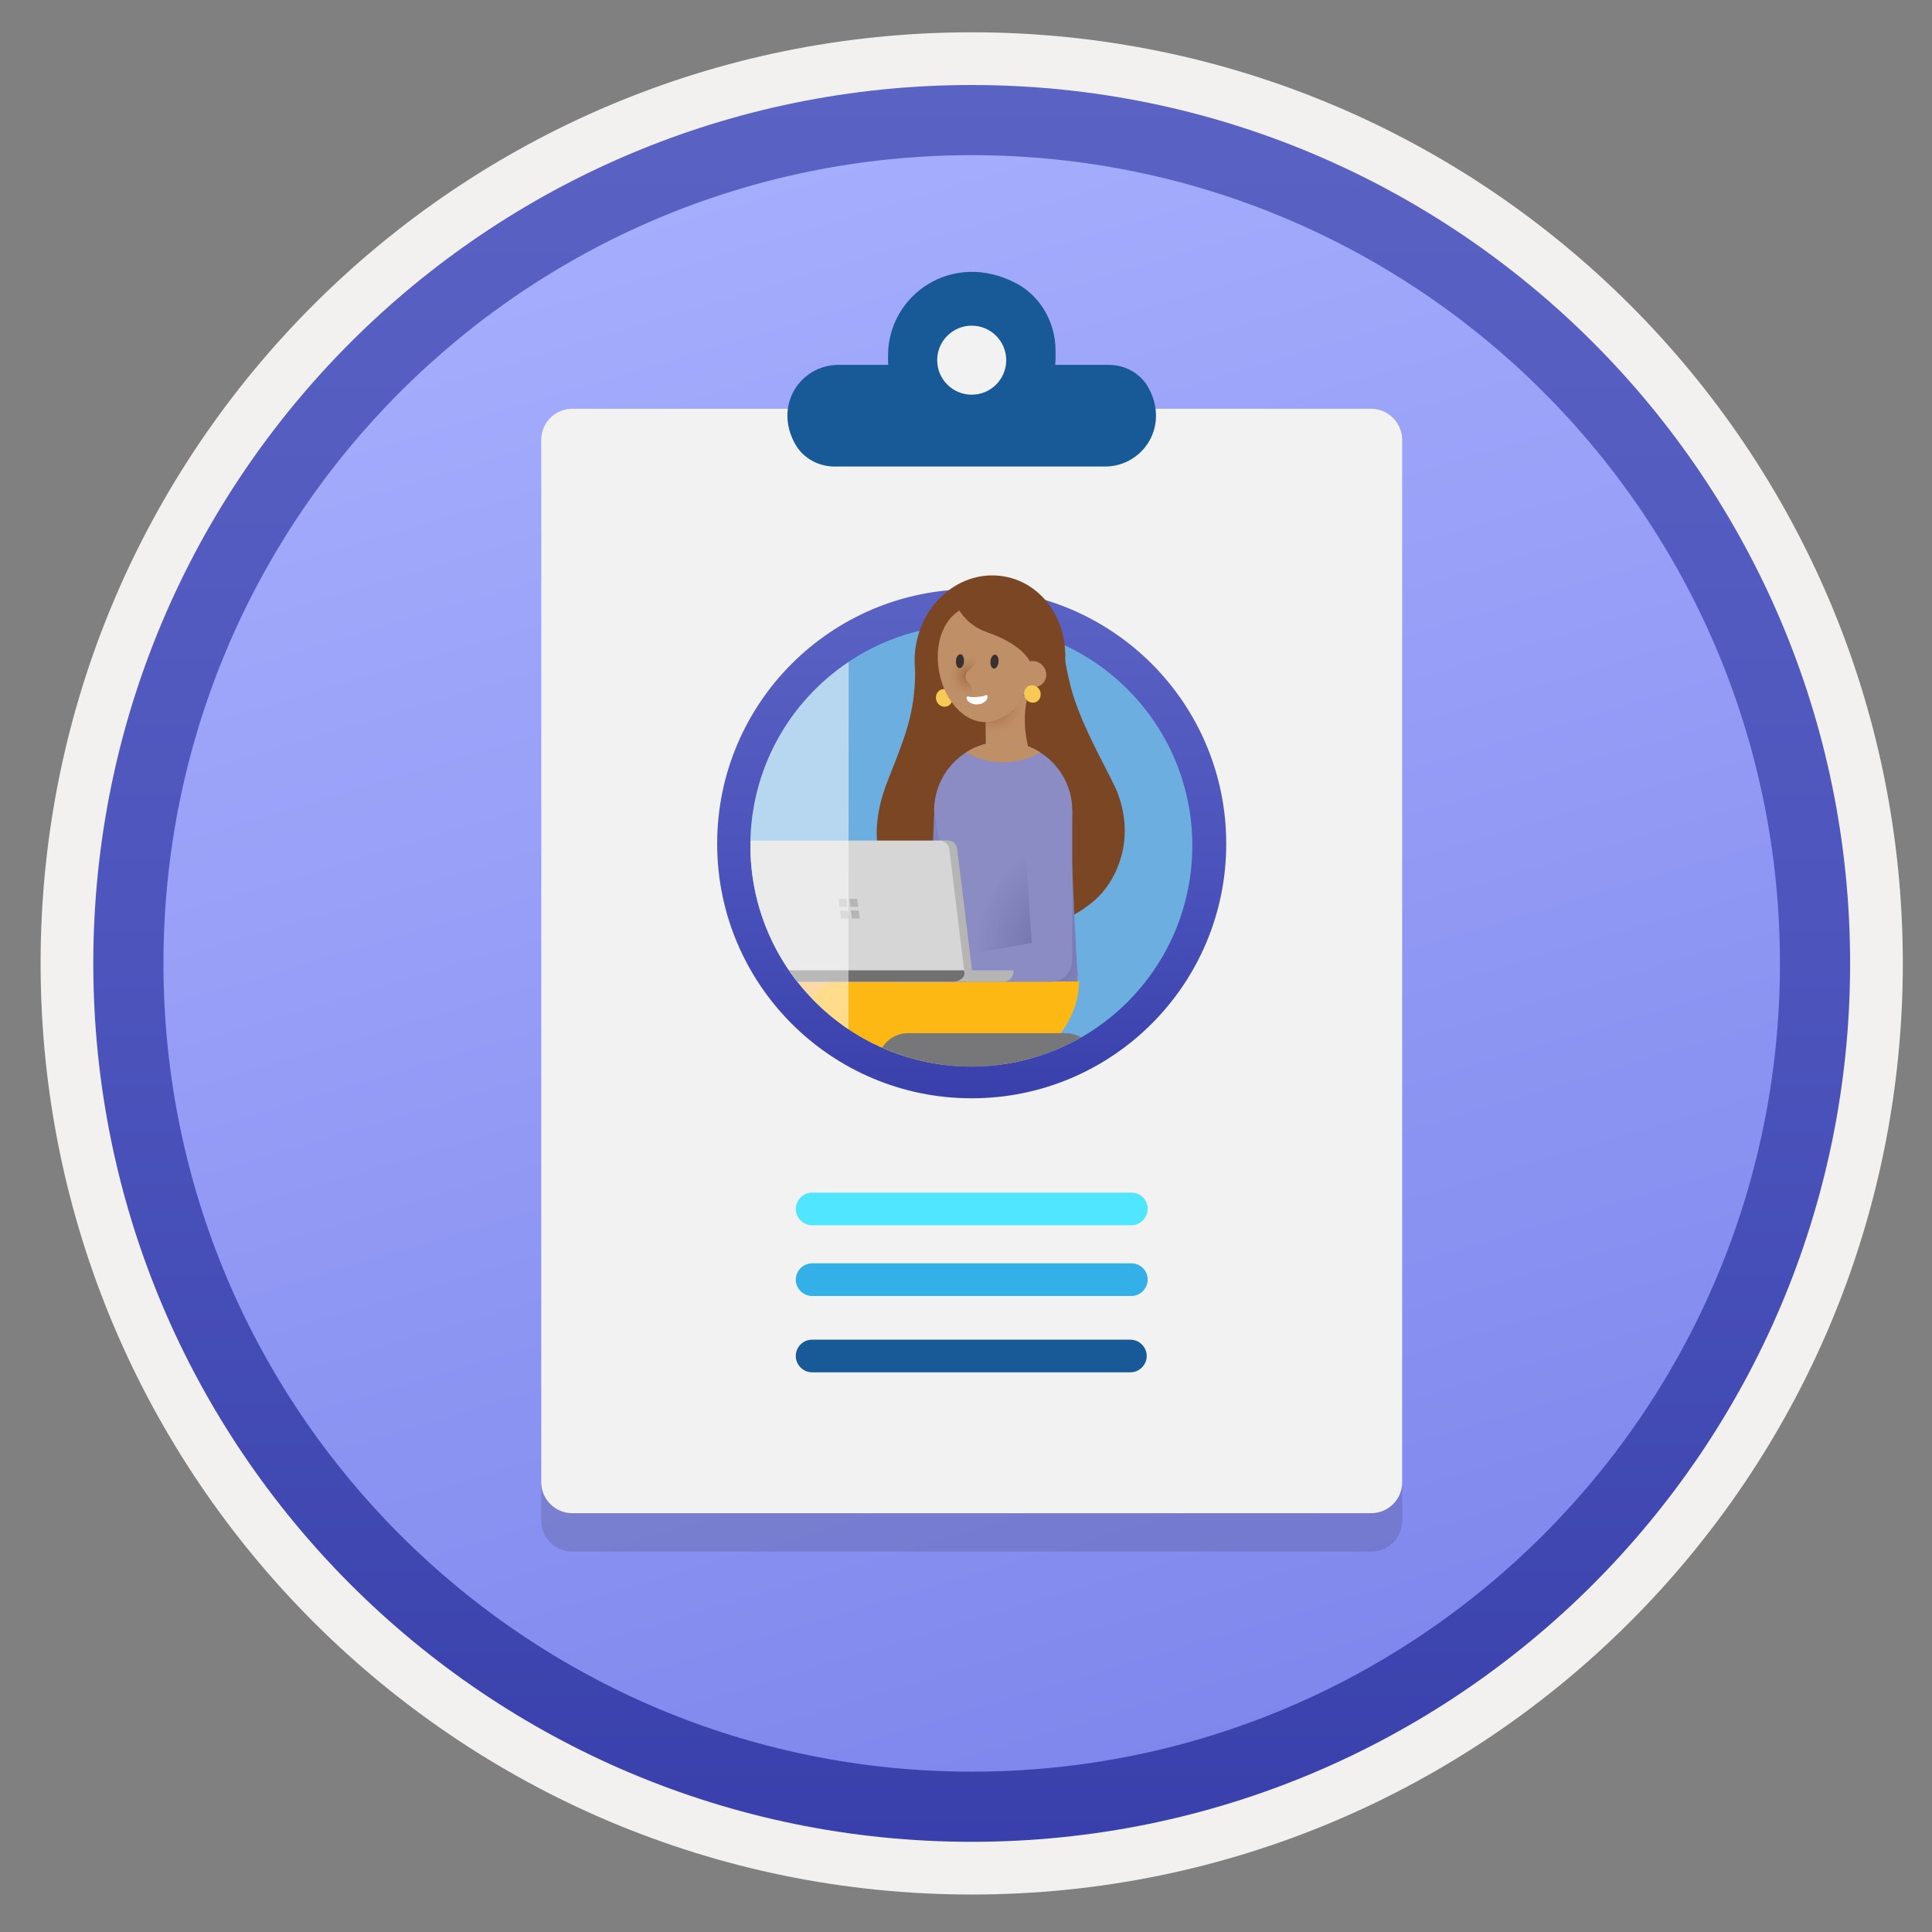 <svg width="103" height="103" viewBox="0 0 103 103" fill="none" xmlns="http://www.w3.org/2000/svg">
<rect x="0" y="0" width="103" height="103" fill="#808080" stroke="none"/>
<path d="M51.804 98.172C25.954 98.172 4.995 77.222 4.995 51.362C4.995 25.502 25.954 4.552 51.804 4.552C77.654 4.552 98.615 25.512 98.615 51.362C98.615 77.212 77.654 98.172 51.804 98.172Z" fill="url(#paint0_linear)"/>
<path fill-rule="evenodd" clip-rule="evenodd" d="M97.704 51.362C97.704 76.712 77.154 97.262 51.804 97.262C26.454 97.262 5.904 76.712 5.904 51.362C5.904 26.012 26.454 5.462 51.804 5.462C77.154 5.462 97.704 26.012 97.704 51.362ZM51.804 1.722C79.225 1.722 101.444 23.942 101.444 51.362C101.444 78.782 79.215 101.002 51.804 101.002C24.384 101.002 2.164 78.772 2.164 51.362C2.164 23.942 24.384 1.722 51.804 1.722Z" fill="#F2F1F0"/>
<path fill-rule="evenodd" clip-rule="evenodd" d="M51.804 94.452C28.005 94.452 8.714 75.162 8.714 51.362C8.714 27.562 28.005 8.272 51.804 8.272C75.605 8.272 94.894 27.562 94.894 51.362C94.894 75.162 75.605 94.452 51.804 94.452ZM98.635 51.362C98.635 77.222 77.665 98.192 51.804 98.192C25.945 98.192 4.974 77.222 4.974 51.362C4.974 25.502 25.945 4.532 51.804 4.532C77.665 4.532 98.635 25.492 98.635 51.362Z" fill="url(#paint1_linear)"/>
<path opacity="0.15" d="M73.095 23.842H30.515C29.595 23.842 28.855 24.582 28.855 25.502V81.062C28.855 81.982 29.595 82.722 30.515 82.722H73.095C74.015 82.722 74.755 81.982 74.755 81.062V25.502C74.745 24.582 74.005 23.842 73.095 23.842Z" fill="#1F1D20"/>
<path d="M73.095 21.793H30.515C29.595 21.793 28.855 22.532 28.855 23.453V79.013C28.855 79.933 29.595 80.672 30.515 80.672H73.095C74.015 80.672 74.755 79.933 74.755 79.013V23.453C74.745 22.532 74.005 21.793 73.095 21.793Z" fill="#F2F2F2"/>
<path fill-rule="evenodd" clip-rule="evenodd" d="M54.175 15.102C55.495 15.802 56.275 17.212 56.275 18.702V19.062C56.275 19.202 56.264 19.322 56.255 19.452H59.114C59.965 19.452 60.764 19.882 61.194 20.612C62.404 22.722 60.914 24.872 58.914 24.872H44.495C43.645 24.872 42.844 24.442 42.414 23.712C41.205 21.602 42.694 19.452 44.694 19.452H47.355C47.344 19.332 47.344 19.192 47.344 19.062V18.952C47.344 15.732 50.764 13.312 54.175 15.102Z" fill="#185A97"/>
<path d="M51.804 21.042C52.821 21.042 53.644 20.218 53.644 19.202C53.644 18.186 52.821 17.362 51.804 17.362C50.788 17.362 49.964 18.186 49.964 19.202C49.964 20.218 50.788 21.042 51.804 21.042Z" fill="#F2F2F2"/>
<path d="M51.804 58.553C59.299 58.553 65.374 52.477 65.374 44.983C65.374 37.488 59.299 31.413 51.804 31.413C44.31 31.413 38.234 37.488 38.234 44.983C38.234 52.477 44.31 58.553 51.804 58.553Z" fill="url(#paint2_linear)"/>
<path d="M49.594 35.152H48.304V36.232H49.594V35.152Z" fill="#505150"/>
<path d="M49.594 37.523H48.304V38.602H49.594V37.523Z" fill="#505150"/>
<path d="M49.594 40.102H48.304V41.182H49.594V40.102Z" fill="#505150"/>
<path d="M49.594 42.683H48.304V43.763H49.594V42.683Z" fill="#505150"/>
<path d="M49.594 45.053H48.304V46.133H49.594V45.053Z" fill="#505150"/>
<path d="M49.594 47.632H48.304V48.712H49.594V47.632Z" fill="#505150"/>
<path d="M49.594 50.002H48.304V51.082H49.594V50.002Z" fill="#505150"/>
<path d="M49.594 52.803H48.304V53.883H49.594V52.803Z" fill="#505150"/>
<path d="M49.594 55.172H48.304V56.252H49.594V55.172Z" fill="#505150"/>
<path d="M56.484 37.523H53.044V38.602H56.484V37.523Z" fill="#505150"/>
<path d="M56.635 31.692L56.525 31.832L56.635 31.692Z" fill="#532D81"/>
<path d="M51.785 56.863C58.294 56.863 63.565 51.593 63.565 45.083C63.565 38.573 58.294 33.303 51.785 33.303C45.275 33.303 40.005 38.573 40.005 45.083C40.005 51.583 45.285 56.863 51.785 56.863Z" fill="#6CAEDF"/>
<path d="M56.704 35.722C56.404 37.593 55.064 39.013 53.454 39.383C53.434 39.383 53.424 39.392 53.404 39.392C52.974 39.483 52.514 39.502 52.064 39.422C51.924 39.403 51.794 39.373 51.664 39.333C51.494 39.282 51.324 39.222 51.174 39.153C50.944 39.053 50.724 38.922 50.524 38.782C49.304 37.913 48.594 36.343 48.794 34.642C48.804 34.572 48.814 34.502 48.824 34.443C48.954 33.633 49.274 32.913 49.724 32.322C49.734 32.312 49.734 32.312 49.734 32.303C49.764 32.263 49.794 32.222 49.824 32.193L49.834 32.182C49.844 32.172 49.844 32.172 49.854 32.163C50.024 31.962 50.204 31.773 50.404 31.613L50.414 31.602C51.264 30.892 52.354 30.543 53.484 30.723C54.684 30.913 55.664 31.672 56.234 32.722C56.404 33.023 56.534 33.352 56.624 33.693C56.644 33.752 56.654 33.812 56.674 33.883C56.734 34.153 56.774 34.443 56.784 34.722C56.794 34.792 56.794 34.873 56.794 34.943C56.794 35.102 56.784 35.273 56.764 35.432C56.764 35.432 56.764 35.432 56.764 35.453C56.734 35.562 56.724 35.642 56.704 35.722Z" fill="#7A4623"/>
<path d="M58.364 47.992C55.745 50.282 51.414 50.152 49.224 48.642C47.334 47.342 46.094 45.482 47.094 42.272C47.374 41.372 48.184 39.672 48.525 38.192C48.874 36.692 48.775 35.412 48.775 35.412L56.755 34.942C56.755 34.942 56.885 36.272 57.465 37.792C58.124 39.532 59.285 41.512 59.565 42.232C60.584 44.842 59.455 47.052 58.364 47.992Z" fill="#7A4623"/>
<path d="M54.824 39.852L52.554 39.722L52.544 37.432C52.544 37.432 54.204 37.123 54.804 37.083C54.414 38.413 54.824 39.852 54.824 39.852Z" fill="#BF8F67"/>
<path d="M50.525 37.643C50.745 37.553 50.844 37.273 50.745 37.033C50.645 36.793 50.374 36.673 50.154 36.773C49.934 36.873 49.834 37.143 49.934 37.383C50.035 37.623 50.294 37.743 50.525 37.643Z" fill="#F8C954"/>
<path d="M54.824 39.852L52.554 39.722L52.544 37.432C52.544 37.432 54.204 37.123 54.804 37.083C54.414 38.413 54.824 39.852 54.824 39.852Z" fill="url(#paint3_radial)"/>
<path d="M55.005 35.102C55.175 36.862 53.885 38.422 52.614 38.492C51.344 38.562 50.184 37.192 50.014 35.432C49.844 33.672 50.745 32.352 52.014 32.282C53.285 32.212 54.834 33.342 55.005 35.102Z" fill="#BF8F67"/>
<path d="M53.234 35.292C53.255 35.092 53.175 34.912 53.054 34.902C52.934 34.892 52.825 35.042 52.804 35.252C52.785 35.452 52.864 35.632 52.984 35.642C53.105 35.652 53.215 35.502 53.234 35.292Z" fill="#3A312E"/>
<path d="M52.344 33.912L52.194 34.842C52.104 35.322 51.824 35.612 51.614 35.762C51.504 35.852 51.424 36.092 51.524 36.262C51.584 36.352 51.864 36.582 51.834 36.802L51.714 37.672L49.974 37.422L50.464 33.572L52.344 33.912Z" fill="url(#paint4_radial)"/>
<path d="M51.635 37.133C51.724 37.163 51.785 37.163 51.864 37.163C51.944 37.163 52.014 37.163 52.094 37.153C52.175 37.143 52.245 37.143 52.315 37.133C52.385 37.113 52.444 37.113 52.514 37.083L52.544 37.063C52.575 37.043 52.614 37.053 52.635 37.093C52.645 37.103 52.645 37.113 52.645 37.123C52.664 37.273 52.544 37.393 52.444 37.453C52.344 37.523 52.224 37.543 52.114 37.553C52.005 37.563 51.885 37.543 51.775 37.493C51.664 37.443 51.554 37.353 51.525 37.223C51.514 37.183 51.544 37.143 51.584 37.133C51.594 37.133 51.614 37.133 51.624 37.133H51.635Z" fill="white"/>
<path d="M50.924 32.072C50.924 32.072 51.254 33.232 52.614 33.702C54.574 34.382 54.894 35.262 54.904 35.272C56.434 35.622 56.034 34.072 54.594 32.392C53.114 30.672 50.924 32.072 50.924 32.072Z" fill="#7A4623"/>
<path d="M51.395 35.262C51.404 35.062 51.325 34.882 51.205 34.882C51.084 34.872 50.974 35.032 50.965 35.242C50.955 35.442 51.035 35.622 51.154 35.622C51.275 35.622 51.385 35.472 51.395 35.262Z" fill="#3A312E"/>
<path d="M54.264 36.683L55.154 36.633C55.535 36.613 55.815 36.283 55.775 35.903C55.734 35.523 55.404 35.223 55.025 35.243L54.135 35.293L54.264 36.683Z" fill="#BF8F67"/>
<path d="M55.224 37.433C55.444 37.343 55.544 37.063 55.444 36.823C55.344 36.583 55.074 36.463 54.854 36.563C54.634 36.663 54.534 36.933 54.634 37.173C54.734 37.403 54.994 37.523 55.224 37.433Z" fill="#F8C954"/>
<path d="M42.514 52.333C43.605 53.733 45.014 54.873 46.624 55.663L47.075 55.113L45.184 52.803C44.484 51.973 43.344 51.843 42.514 52.333Z" fill="url(#paint5_radial)"/>
<path d="M57.164 43.222C57.164 43.663 57.084 44.093 56.944 44.492C56.424 45.903 55.074 46.903 53.484 46.903C51.894 46.903 50.544 45.892 50.024 44.492C49.884 44.093 49.804 43.672 49.804 43.222C49.804 43.193 49.804 43.163 49.804 43.123V43.112C49.834 41.972 50.384 40.962 51.224 40.312C51.314 40.242 51.414 40.172 51.504 40.112C52.074 39.742 52.754 39.542 53.484 39.542C54.214 39.542 54.894 39.752 55.464 40.123C55.564 40.182 55.654 40.252 55.754 40.322C56.584 40.972 57.134 41.983 57.164 43.112V43.123C57.164 43.153 57.164 43.182 57.164 43.222Z" fill="#8B8CC4"/>
<path d="M49.794 43.453L49.554 50.273L42.304 51.533L43.454 52.343H50.574C51.204 52.343 51.714 51.833 51.714 51.203L52.454 43.413L49.794 43.453Z" fill="#8083BF"/>
<path d="M57.524 52.032H49.434L50.114 48.972C50.324 47.672 50.324 46.352 50.114 45.052L49.794 43.112H57.154L56.834 45.052C56.624 46.352 56.624 47.672 56.834 48.972L57.524 52.032Z" fill="#8B8CC4"/>
<path d="M43.294 53.233C45.114 55.133 47.574 56.423 50.324 56.763H53.024C53.064 56.773 53.114 56.773 53.164 56.773C53.774 56.703 54.374 56.583 54.944 56.423C56.464 55.643 57.524 54.033 57.524 52.293C54.044 52.383 45.034 52.283 45.034 52.283C44.274 52.293 43.654 52.673 43.294 53.233Z" fill="#FDB813"/>
<path d="M55.465 40.112C54.885 40.453 54.205 40.642 53.484 40.642C52.764 40.642 52.084 40.453 51.505 40.112C52.075 39.742 52.755 39.542 53.484 39.542C54.215 39.542 54.885 39.742 55.465 40.112Z" fill="#BF8F67"/>
<path d="M52.705 52.323H57.455C57.455 52.323 57.084 45.053 57.044 43.473C56.885 43.493 55.035 43.583 54.694 44.303C53.925 45.913 53.084 47.373 52.584 47.983C52.044 48.643 50.294 51.323 49.304 51.753C48.664 52.033 52.705 52.323 52.705 52.323Z" fill="url(#paint6_radial)"/>
<path d="M54.535 43.223L55.005 50.273L47.755 51.533V52.343H56.025C56.654 52.343 57.164 51.833 57.164 51.203V43.223H54.535Z" fill="#8B8CC4"/>
<path d="M50.344 51.763H42.084C42.224 51.963 42.364 52.153 42.514 52.343H50.344C50.505 52.343 50.635 52.213 50.635 52.053C50.645 51.893 50.514 51.763 50.344 51.763Z" fill="#CBC1CC"/>
<path d="M51.784 56.862C53.914 56.862 55.904 56.292 57.634 55.303C57.394 55.163 57.124 55.083 56.834 55.083H48.394C47.824 55.083 47.314 55.392 47.034 55.852C48.484 56.492 50.094 56.862 51.784 56.862Z" fill="#777678"/>
<path d="M54.035 51.732H51.264V52.342H53.484C53.785 52.342 54.035 52.092 54.035 51.792V51.732Z" fill="#B5B5B6"/>
<path d="M50.775 45.373C50.764 45.292 50.745 45.222 50.705 45.153C50.675 45.083 50.614 45.023 50.565 44.972C50.505 44.922 50.434 44.883 50.364 44.852C50.294 44.822 50.215 44.812 50.145 44.812H40.014C40.014 44.903 40.005 44.992 40.005 45.083C40.005 47.822 40.944 50.343 42.514 52.352H51.075C51.154 52.352 51.215 52.343 51.285 52.312C51.344 52.282 51.404 52.242 51.455 52.193C51.505 52.142 51.535 52.083 51.554 52.013C51.575 51.943 51.575 51.873 51.565 51.792L50.775 45.373Z" fill="#D6D6D6"/>
<path d="M42.514 52.342H51.484L51.404 51.732H42.065C42.205 51.942 42.364 52.142 42.514 52.342Z" fill="#707071"/>
<path d="M45.124 47.922H44.705L44.755 48.342H45.175L45.124 47.922Z" fill="#B5B5B6"/>
<path d="M45.694 47.922H45.284L45.334 48.342H45.754L45.694 47.922Z" fill="#B5B5B6"/>
<path d="M45.204 48.542H44.784L44.834 48.962H45.254L45.204 48.542Z" fill="#B5B5B6"/>
<path d="M45.774 48.542H45.364L45.414 48.962H45.834L45.774 48.542Z" fill="#B5B5B6"/>
<path d="M51.414 51.833L50.614 45.293C50.584 45.093 50.454 44.803 49.984 44.803H50.494C50.804 44.803 50.994 44.983 51.034 45.293L51.834 51.833C51.884 52.183 51.744 52.343 51.414 52.343H50.904C51.044 52.303 51.454 52.193 51.414 51.833Z" fill="#B5B5B6"/>
<path opacity="0.5" d="M45.245 35.292C42.084 37.403 40.005 41.002 40.005 45.083C40.005 49.163 42.084 52.763 45.234 54.873L45.245 35.292Z" fill="white"/>
<path d="M60.325 63.582H43.295C42.815 63.582 42.425 63.982 42.425 64.452C42.425 64.932 42.825 65.322 43.295 65.322H60.315C60.795 65.322 61.185 64.922 61.185 64.452C61.195 63.972 60.805 63.582 60.325 63.582Z" fill="#50E6FF"/>
<path d="M60.325 67.352H43.295C42.815 67.352 42.425 67.752 42.425 68.222C42.425 68.702 42.825 69.092 43.295 69.092H60.315C60.795 69.092 61.185 68.692 61.185 68.222C61.195 67.752 60.805 67.352 60.325 67.352Z" fill="#32B0E7"/>
<path fill-rule="evenodd" clip-rule="evenodd" d="M43.295 71.422H60.265C60.745 71.422 61.135 71.822 61.135 72.292C61.135 72.772 60.735 73.162 60.265 73.162H43.295C42.815 73.162 42.425 72.762 42.425 72.292C42.425 71.812 42.815 71.422 43.295 71.422Z" fill="#185A97"/>
<defs>
<linearGradient id="paint0_linear" x1="36.747" y1="0.923" x2="66.983" y2="102.215" gradientUnits="userSpaceOnUse">
<stop stop-color="#A9B1FF"/>
<stop offset="1" stop-color="#7B83EB"/>
</linearGradient>
<linearGradient id="paint1_linear" x1="51.804" y1="4.532" x2="51.804" y2="98.192" gradientUnits="userSpaceOnUse">
<stop stop-color="#5A62C3"/>
<stop offset="0.5" stop-color="#4D55BD"/>
<stop offset="1" stop-color="#3940AB"/>
</linearGradient>
<linearGradient id="paint2_linear" x1="51.804" y1="31.413" x2="51.804" y2="58.553" gradientUnits="userSpaceOnUse">
<stop stop-color="#5A62C3"/>
<stop offset="0.5" stop-color="#4D55BD"/>
<stop offset="1" stop-color="#3940AB"/>
</linearGradient>
<radialGradient id="paint3_radial" cx="0" cy="0" r="1" gradientUnits="userSpaceOnUse" gradientTransform="translate(52.913 37.503) scale(1.778)">
<stop offset="0.143" stop-color="#9B643D"/>
<stop offset="0.396" stop-color="#A16B44" stop-opacity="0.705"/>
<stop offset="0.768" stop-color="#B27F58" stop-opacity="0.27"/>
<stop offset="1" stop-color="#BF8F67" stop-opacity="0"/>
</radialGradient>
<radialGradient id="paint4_radial" cx="0" cy="0" r="1" gradientUnits="userSpaceOnUse" gradientTransform="translate(51.63 36.029) rotate(-175.921) scale(1.127 1.21)">
<stop offset="0" stop-color="#9B643D"/>
<stop offset="0.882" stop-color="#B98A62" stop-opacity="0.118"/>
<stop offset="1" stop-color="#BF8F67" stop-opacity="0"/>
</radialGradient>
<radialGradient id="paint5_radial" cx="0" cy="0" r="1" gradientUnits="userSpaceOnUse" gradientTransform="translate(47.782 52.864) scale(2.031)">
<stop stop-color="#E4636A"/>
<stop offset="0.446" stop-color="#EE9059"/>
<stop offset="0.796" stop-color="#F4AB4B"/>
<stop offset="1" stop-color="#F7B547"/>
</radialGradient>
<radialGradient id="paint6_radial" cx="0" cy="0" r="1" gradientUnits="userSpaceOnUse" gradientTransform="translate(55.799 50.606) rotate(-175.475) scale(5.143 7.296)">
<stop offset="0.136" stop-color="#7577AE"/>
<stop offset="0.75" stop-color="#8B8CC4"/>
</radialGradient>
</defs>
</svg>
